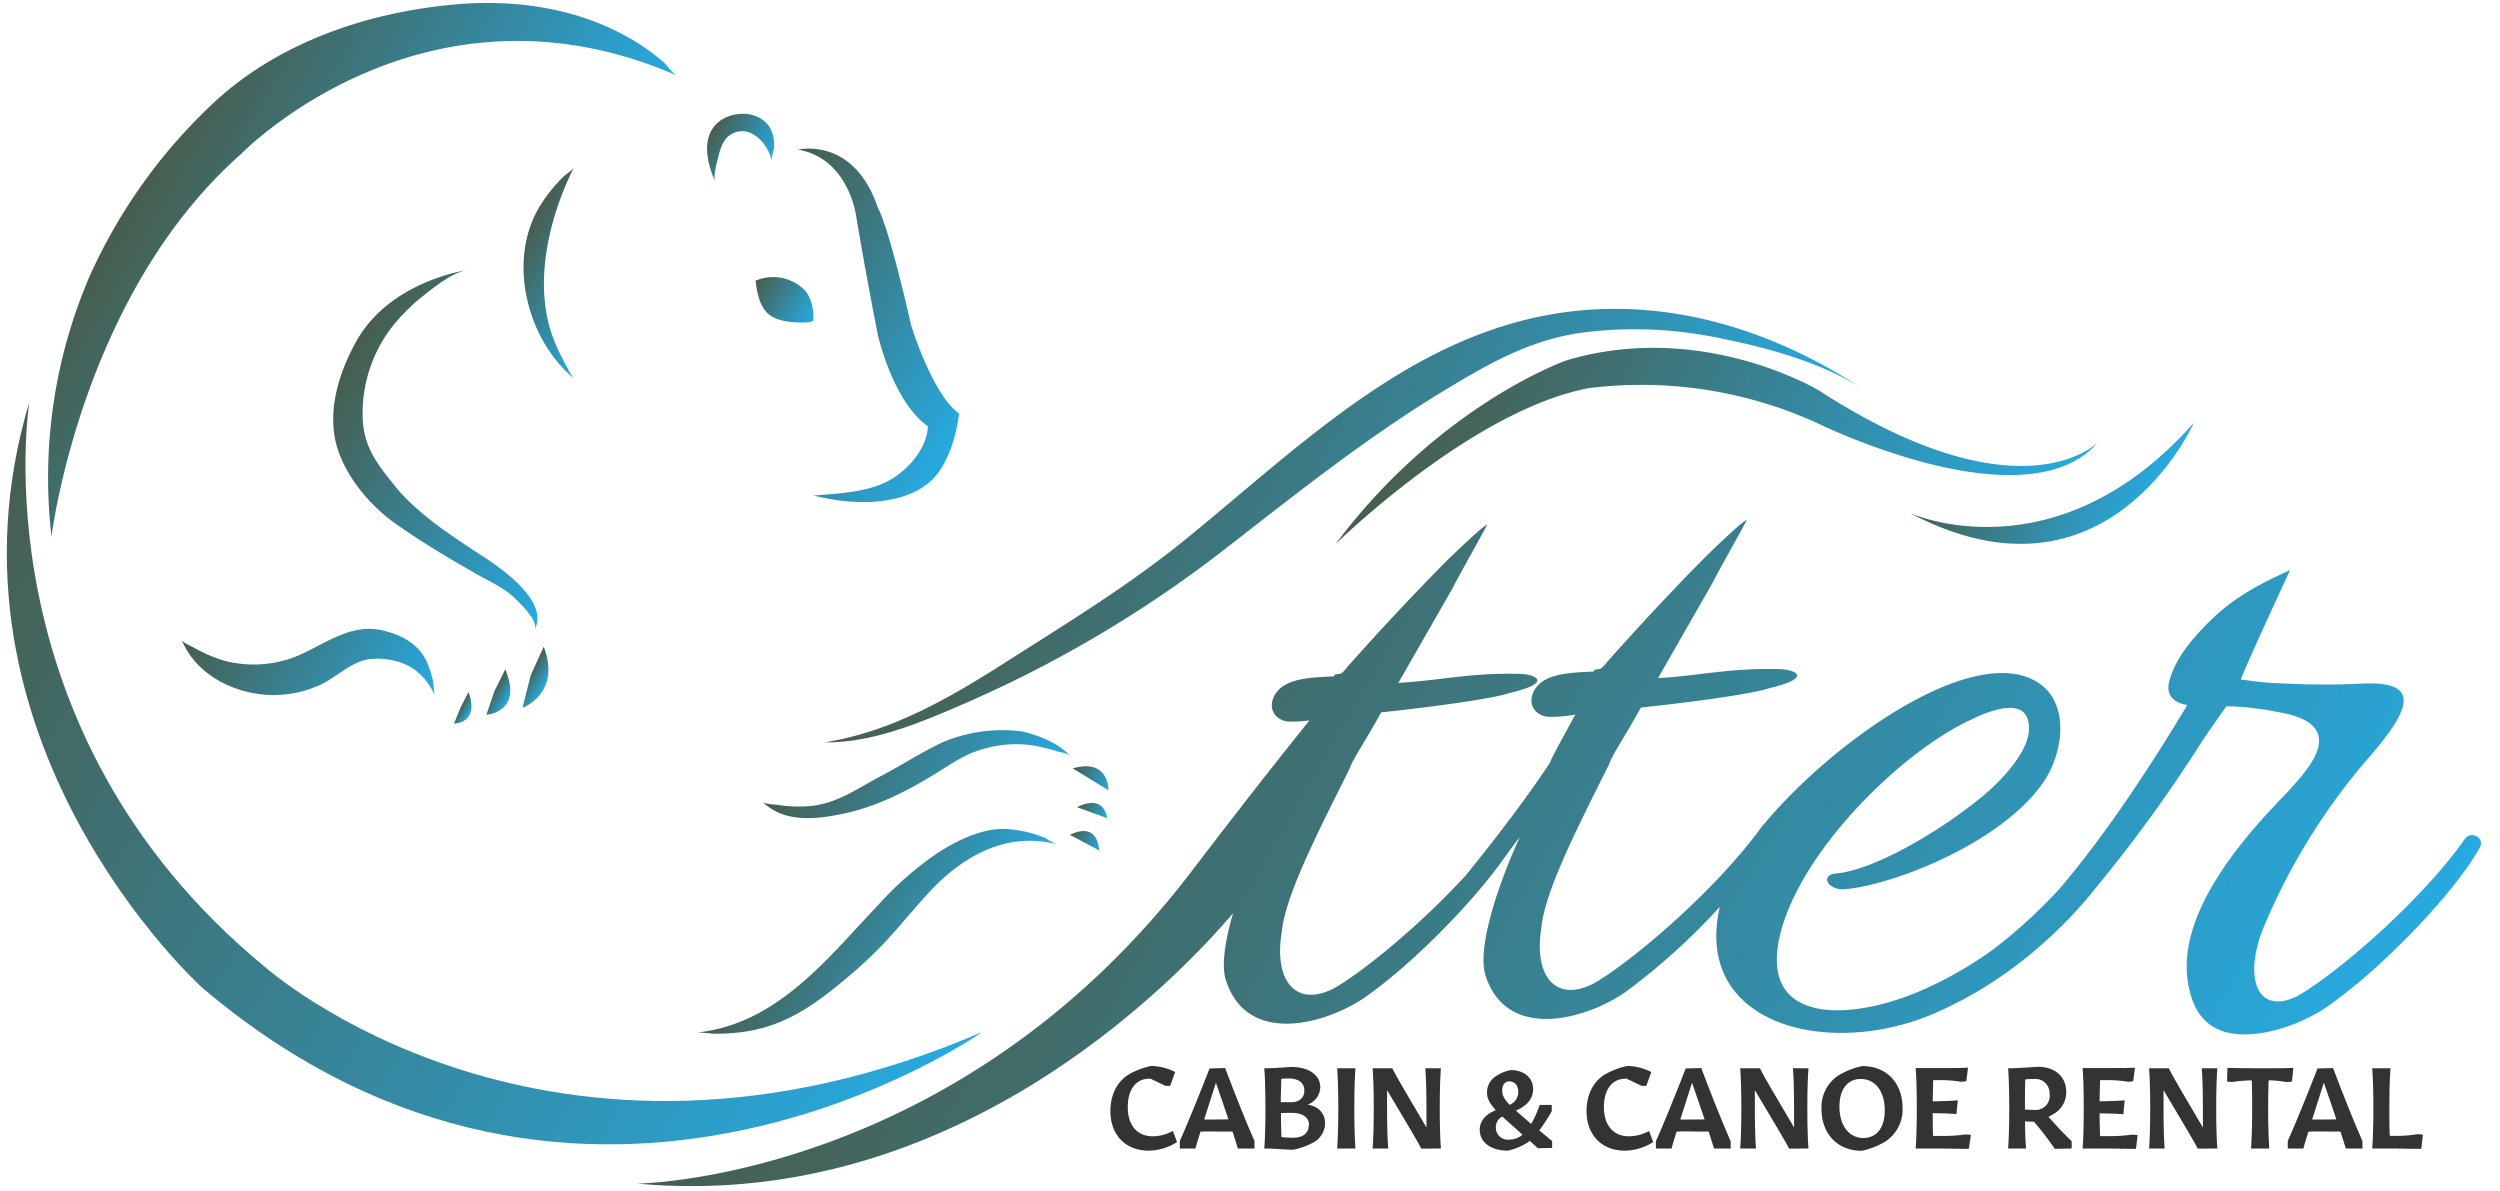 <svg xmlns="http://www.w3.org/2000/svg" xmlns:xlink="http://www.w3.org/1999/xlink" viewBox="0 0 527.24 251.11"><defs><linearGradient id="linear-gradient" x1="30.57" y1="36.81" x2="105.68" y2="80.17" gradientUnits="userSpaceOnUse"><stop offset="0" stop-color="#475d4d"/><stop offset="1" stop-color="#27aae1"/></linearGradient><linearGradient id="linear-gradient-2" x1="-16.63" y1="124.29" x2="191.63" y2="244.53" xlink:href="#linear-gradient"/><linearGradient id="linear-gradient-3" x1="414.44" y1="88.11" x2="451.19" y2="109.32" xlink:href="#linear-gradient"/><linearGradient id="linear-gradient-4" x1="306.41" y1="71.85" x2="417.7" y2="136.1" xlink:href="#linear-gradient"/><linearGradient id="linear-gradient-5" x1="217.49" y1="81.1" x2="350.02" y2="157.61" xlink:href="#linear-gradient"/><linearGradient id="linear-gradient-6" x1="149.66" y1="28.18" x2="161.9" y2="35.25" xlink:href="#linear-gradient"/><linearGradient id="linear-gradient-7" x1="159.11" y1="59.64" x2="171.83" y2="66.98" xlink:href="#linear-gradient"/><linearGradient id="linear-gradient-8" x1="153.68" y1="56.87" x2="205.47" y2="86.77" xlink:href="#linear-gradient"/><linearGradient id="linear-gradient-9" x1="109.57" y1="50.88" x2="130.76" y2="63.12" xlink:href="#linear-gradient"/><linearGradient id="linear-gradient-10" x1="72.87" y1="75.92" x2="127.39" y2="107.4" xlink:href="#linear-gradient"/><linearGradient id="linear-gradient-11" x1="43.37" y1="126.17" x2="88.62" y2="152.3" xlink:href="#linear-gradient"/><linearGradient id="linear-gradient-12" x1="104.02" y1="145.62" x2="107.36" y2="147.55" xlink:href="#linear-gradient"/><linearGradient id="linear-gradient-13" x1="97.01" y1="149.11" x2="99.25" y2="150.4" xlink:href="#linear-gradient"/><linearGradient id="linear-gradient-14" x1="111.32" y1="142.18" x2="115.19" y2="144.41" xlink:href="#linear-gradient"/><linearGradient id="linear-gradient-15" x1="171.06" y1="151.33" x2="215.49" y2="176.98" xlink:href="#linear-gradient"/><linearGradient id="linear-gradient-16" x1="226.8" y1="161.06" x2="234.46" y2="165.48" xlink:href="#linear-gradient"/><linearGradient id="linear-gradient-17" x1="227.81" y1="169.01" x2="233.6" y2="172.35" xlink:href="#linear-gradient"/><linearGradient id="linear-gradient-18" x1="226.28" y1="174.95" x2="232.33" y2="178.44" xlink:href="#linear-gradient"/><linearGradient id="linear-gradient-19" x1="165.13" y1="186.41" x2="204.78" y2="209.3" xlink:href="#linear-gradient"/><linearGradient id="linear-gradient-20" x1="205.98" y1="125.63" x2="466.75" y2="276.19" xlink:href="#linear-gradient"/></defs><title>logo</title><g id="Board_1_-_Otter" data-name="Board 1 - Otter"><path d="M50.79,32.53s38.58-39.9,92-16.58c-.88-.38-2-2-2.69-2.7a44.63,44.63,0,0,0-8.53-5.88c-11-5.91-23.75-7.55-36-6.4C76.85,2.71,57.88,9.28,44.21,22.48A113.65,113.65,0,0,0,18.86,58.35a107.55,107.55,0,0,0-8,54.85S17,62.37,50.79,32.53Z" fill="url(#linear-gradient)"/><path d="M55.78,203.85C-5.1,153.69,6.2,84.75,6.2,84.75-15.22,156,42.58,208.25,42.58,208.25c80.67,68.51,164.58,9.39,164.58,9.39C115.33,257.1,55.78,203.85,55.78,203.85Z" fill="url(#linear-gradient-2)"/><path d="M402.83,108.22c41.66,22,59.85-19.07,59.85-19.07C433.49,122.15,402.83,108.22,402.83,108.22Z" fill="url(#linear-gradient-3)"/><path d="M330.37,76s-26.7,9.29-48.7,38.75c0,0,28.6-28.19,53.39-32.89a89.31,89.31,0,0,1,48.12,7.34s44,21.71,59.26,4.1c0,0-16.14,16.58-58.68-10.85C383.76,82.4,359,67.44,330.37,76Z" fill="url(#linear-gradient-4)"/><path d="M202.75,148.66a255.52,255.52,0,0,0,54.41-31.95c15.68-12.16,30.95-24.44,48-34.7,9.27-5.58,17.66-10.34,28.42-11.85a87.13,87.13,0,0,1,29.6,1.26c9.95,2,21.65,5.22,30.25,11-16-10.72-34.77-17.61-54.19-17.27-36.95.63-62.55,26.92-89.25,48.63-12,9.75-24.87,17.57-37.8,25.82-11.83,7.55-24.19,14.74-38.26,16.95C183.72,156.73,193.9,152.51,202.75,148.66Z" fill="url(#linear-gradient-5)"/><path d="M151.46,33.2c.39-1.69,1-3.77,2.57-4.77,4-2.57,8,1.85,8.68,5.42a11.56,11.56,0,0,1,.47-2.31,7.36,7.36,0,0,0-.88-4.74c-2.25-3.47-7.67-3.57-10.69-1.12-3.83,3.1-2.54,8.72-.78,12.57C150.35,37.21,151.2,34.3,151.46,33.2Z" fill="url(#linear-gradient-6)"/><path d="M161.82,66c1.57,1.53,4.06,1.87,6.15,2,.44,0,3.53.19,3.56-.55.1-2.19-.4-4.86-2-6.44a9.41,9.41,0,0,0-10.18-1.81C159.62,61.45,160.12,64.37,161.82,66Z" fill="url(#linear-gradient-7)"/><path d="M180.5,45.22c2.8,16.66,4.78,26.07,4.78,26.07,4,15,10.4,18.59,10.4,18.59-.06,4-3.36,8.53-7.54,11.09-4.71,2.89-11.14,3.08-16.6,3.54,16.41,4,23.37-2,23.37-2,6.21-3.85,7.37-15.29,7.37-15.29-5.67-4-10.12-18.59-10.12-18.59-5-22-7-24.75-7-24.75-5.06-15.19-16.83-12.33-16.83-12.33C178.85,33.39,180.5,45.22,180.5,45.22Z" fill="url(#linear-gradient-8)"/><path d="M118.76,37.32a34,34,0,0,0-4.87,6.09c-7,11.42-2.83,28.15,7.2,36.46a8.71,8.71,0,0,1-1.38-2.22,46.28,46.28,0,0,1-2.87-5.93c-4.57-11.49-1.11-25.86,4.25-36.52C120.72,35.94,119.34,36.74,118.76,37.32Z" fill="url(#linear-gradient-9)"/><path d="M112.69,132.86c3.27-5.73-6.5-12.68-10.42-15.25-6.2-4.06-12.93-8.32-17.92-13.86-.24-.26-.48-.53-.7-.81-3.57-4.44-6.72-8.07-7.13-14.17a29.78,29.78,0,0,1,6-19.61,38.51,38.51,0,0,1,6.87-6.87c2.44-1.95,6.18-4.95,9.37-5.37,0,0-16.43,2.16-23.62,15.07-3.5,6.29-6,14-4.34,21.21,1.58,6.7,6.94,13.19,12.45,17.11s11.43,7.45,17.36,10.82c2.67,1.52,5.63,2.79,7.84,4.92C109.51,127.08,113.76,131,112.69,132.86Z" fill="url(#linear-gradient-10)"/><path d="M80.27,132.86c-5.72-1.15-10.58,2.1-15.44,4.48a24.27,24.27,0,0,1-17.52,2,30.55,30.55,0,0,1-6.54-2.82c-.5-.28-2.21-1-2.45-1.57,2.7,6.65,9.6,10.6,16.53,11.45a23.65,23.65,0,0,0,12.48-1.87C71,142.88,73.93,139.55,78,139a14.17,14.17,0,0,1,4.11.13c4.76.79,7.6,3.35,9.69,7.62-.38-.78-.27-2.4-.52-3.33A23.61,23.61,0,0,0,90,139.53C88.15,135.6,84.35,133.73,80.27,132.86Z" fill="url(#linear-gradient-11)"/><path d="M102.57,150.75s7.81-.47,4-9.6l-2.3,4.62Z" fill="url(#linear-gradient-12)"/><path d="M95.75,152.59s5.46.07,3.08-6.64l-1.65,3.15Z" fill="url(#linear-gradient-13)"/><path d="M114.67,136.38l-2.75,6.05-1.72,6.84S118.45,146.28,114.67,136.38Z" fill="url(#linear-gradient-14)"/><path d="M215.66,154.27a32.46,32.46,0,0,0-16.86,2.27c-4.41,2.05-8.68,4.87-13,7.12-4.66,2.45-8.81,5.5-14.19,6.25a27,27,0,0,1-7.51-.16c-.7-.1-2.76-.13-3.31-.66,4.63,4.49,11.24,3.73,17,2.53,6.72-1.41,12.89-4.44,18.74-8,3.12-1.86,6-4,9.41-5.21a24.92,24.92,0,0,1,11.29-1.29,37.41,37.41,0,0,1,5.81,1.36c.59.18,2.19.4,2.63.88C222.26,155.67,215.66,154.27,215.66,154.27Z" fill="url(#linear-gradient-15)"/><path d="M226.23,162.05l7.55,4.62S233.93,159.81,226.23,162.05Z" fill="url(#linear-gradient-16)"/><path d="M227.11,170.23l6.38,2.31S233.05,167.26,227.11,170.23Z" fill="url(#linear-gradient-17)"/><path d="M225.64,176.06l6.16,3.3S231.76,173.09,225.64,176.06Z" fill="url(#linear-gradient-18)"/><path d="M150.25,218a39.3,39.3,0,0,0,8.1-.64c8-1.49,14-5.88,20.09-11a91.85,91.85,0,0,0,7.67-7.1c3.7-3.87,7-8.15,10.7-12,7-7.15,15.88-11.8,26-9.23a18.42,18.42,0,0,1-2.5-1.35,24.94,24.94,0,0,0-7.12-1.76c-5.33-.68-11.29,2.24-15.65,5.1a69.54,69.54,0,0,0-12.13,10.62c-10.48,11-20.66,24.35-36.69,26.89-.57.09-1.14.16-1.71.22A26.66,26.66,0,0,1,150.25,218Z" fill="url(#linear-gradient-19)"/><path d="M519.89,176.86c-9.78,13.83-27.68,28.86-35.31,33.16-7.87,4-11.45-2.63-7.64-13.36a132.47,132.47,0,0,1,21.48-35.55c8.35-9.54,14.07-17.65-.24-16.94-4.28.22-8.57.24-12.85.12-2.15-.07-4.29-.16-6.44-.27-1.9-.1-6.32-.72-6.32-.72,1.56-4.06,10.4-23.07,10.4-23.07-6.13,2.77-11.64,5.64-16.53,10.38-3.58,3.47-7.36,7.73-8.82,12.61-.94,2.82.21,4.94,3.68,5.45-11.91,19.87-21.08,31.9-26.87,38.67A105,105,0,0,1,420,200.49a81.34,81.34,0,0,1-16.21,9c-15.51,6.2-33.88,6-27.91-14.08,5.24-17.41,25.76-37.21,39.84-43.65,3.34-1.67,11.92-5.25,12.16,1.43.48,5.25-6.68,12.4-10.73,15.51-8.83,7.15-22.19,14.79-29.82,15.5-3.58.24-1.91,3.58,1.67,3.34,10.73-.95,33.4-10,42-22.66,4.54-6.68,6-18.85-3.81-22.19-14.56-4.85-41.74,14.92-55.23,31.2a1.78,1.78,0,0,0-.35.37l-.74,1c-.41.55-.84,1.11-1.27,1.67-10.26,13.05-26.39,26.48-33.54,30.5-7.87,4.05-12.64-1.43-11-11.69.71-7.63,7.15-20.28,14.31-34.59.71-2.15,3.58-6.21,6.68-11.93,11.21-1.19,23.38-2.86,27-4.06,10-2.38,5-4.05,2.14-4.05-9.06-.24-15,1-22.42,1.67l-3.1.24,11.45-20c1.43-2.87,6.06-10.94,7.25-13.33.16-.3-1.5,1-2,1.48-2.05,1.79-4,3.68-6,5.58-4.67,4.67-9.21,9.46-13.69,14.3q-2.55,2.78-5.07,5.56c-.84.93-1.68,1.87-2.51,2.81-.53.59-1.19,1.73-2.1,1.73-.47,0-.71,0-.95.48-4.53.23-10.74.23-12.64,4.29-1.44,3.1.95,5.25,3.34,5.25a26.27,26.27,0,0,0,5.48-.48c-3.1,5.73-5.25,9.54-5.25,10-3.49,5.36-9.73,13.91-17.8,23.87-9.82,10.71-21.95,20.55-27.89,23.89-7.87,4.05-12.64-1.44-11-11.69.71-7.64,7.15-20.28,14.31-34.6.71-2.14,3.58-6.2,6.68-11.92,11.21-1.2,23.38-2.87,27-4.06,10-2.39,5-4.06,2.14-4.06-9.06-.23-15,1-22.42,1.67l-3.1.24,11.45-20c1.43-2.86,6.06-10.94,7.26-13.32.15-.31-1.51,1-2,1.48-2.05,1.79-4,3.68-6,5.58-4.66,4.67-9.21,9.46-13.69,14.3q-2.55,2.76-5.07,5.56c-.84.93-1.68,1.86-2.51,2.8-.53.6-1.19,1.73-2.1,1.73-.47,0-.71,0-.95.48-4.53.24-10.74.24-12.64,4.3-1.44,3.1.95,5.24,3.34,5.24a28.34,28.34,0,0,0,4.17-.25q-7.37,9.18-14.59,18.48-4.92,6.33-9.78,12.71C202,248.89,134.4,249.62,134.4,249.62c65.72,6,112.17-41.27,125.64-57-1.74,6-2.51,11.26-1.45,14.28,4.77,14.32,22.42,8.59,30.06,2.87,10.18-7.34,22.28-19.89,28.42-28.6,1.36-1.85,2.4-3.34,3.43-4.61-5,11-9.06,23.86-7.15,29.35,4.77,14.31,22.42,8.59,30.06,2.86a137.33,137.33,0,0,0,19.3-17.53c-5.65,24.44,21.85,31.9,44.15,22.94a83.7,83.7,0,0,0,17-9.57h0l.17-.13c2.35-1.71,4.63-3.54,6.81-5.48h0l.31-.29A91.58,91.58,0,0,0,442.2,187h0l0,0a306.13,306.13,0,0,0,22.5-31.13q2.4-3.47,4.83-6.92a56.42,56.42,0,0,1,10.73,1.2c16.47,2.62,5.49,13.12,1.91,17.17-8.82,9.07-24.57,26.48-20.28,42,1.68,6.68,6.21,8.83,11.46,8.83,6.68,0,14.31-3.34,18.6-6.68,11.93-8.59,26.49-24.34,31-32.69C524.18,176.62,521.08,175.19,519.89,176.86Z" fill="url(#linear-gradient-20)"/></g><g id="Board_1_-_Text" data-name="Board 1 - Text"><path d="M242.27,242.67c-4.92,0-8.09-3.33-8.09-8.33,0-3.38,1.35-6.12,3.72-7.65a15.78,15.78,0,0,1,4.85-1.88,11.39,11.39,0,0,1,5.09,1.28L246.78,229a8,8,0,0,1-1,0l-3.14-1.51h-.22c-2.81,0-4.58,2.23-4.58,6s1.92,6.15,5.3,6.15a8.87,8.87,0,0,0,4.22-1.13l.87,2.35A11.43,11.43,0,0,1,242.27,242.67Z" fill="#333"/><path d="M253.17,238.66c-.56,1.78-.91,3-1.06,3.56h-3.29c0-.1,0-1.49,0-1.59,1.56-3.45,4.06-9.6,6.27-15.29l3.29-.09c2.18,5.78,4.63,11.93,6.19,15.38,0,.1,0,1.49,0,1.59h-3.51c-.14-.53-.55-1.8-1.12-3.58-.72,0-1.37,0-2.38,0C255.47,238.59,254.2,238.61,253.17,238.66Zm5.9-2.59c-.72-2.18-1.63-4.82-2.64-7.73-.93,2.93-1.78,5.55-2.47,7.76h1.54C256.91,236.1,258.11,236.1,259.07,236.07Z" fill="#333"/><path d="M272.73,242.48c-1.23,0-4.23-.26-5.62-.26h-.48c.15-1.66.24-4.83.24-7.88v-1.15c0-3.12-.09-6.26-.24-7.9h.48c2,0,4.92-.28,5.19-.28,3.67,0,6.14,1.68,6.14,4.29a4,4,0,0,1-2.66,3.65c2.28.38,3.67,1.83,3.67,3.94a4.68,4.68,0,0,1-2.76,4.2A15.08,15.08,0,0,1,272.73,242.48ZM275.08,230c0-1.63-1.18-2.55-3.29-2.55-.38,0-1,0-1.58.08,0,1.44-.1,3.19-.1,4.92.65,0,1.46,0,2.14,0C274,232.47,275.08,231.56,275.08,230Zm1,7.32c0-1.68-1.35-2.62-3.67-2.62-.63,0-1.49,0-2.26.05,0,1.82.05,3.6.1,5.07.91.07,1.89.12,2.44.12C274.77,239.94,276,239,276,237.32Z" fill="#333"/><path d="M282,242.22c.14-1.66.24-4.83.24-7.88v-1.15c0-3.12-.1-6.26-.24-7.9h3.86c-.14,1.66-.24,4.83-.24,7.88v1.15c0,3.12.1,6.26.24,7.9Z" fill="#333"/><path d="M299.75,242.24c-.48-1-3.07-5.38-7.22-12.34v4.42c0,3.09.09,6.26.24,7.9h-3.29c.14-1.66.24-4.83.24-7.88v-1.15c0-3.12-.1-6.26-.24-7.9h4.15c.6,1.3,3.22,5.76,7.2,12.49v-4.59c0-3.12-.1-6.26-.24-7.9h3.29c-.14,1.66-.24,4.83-.24,7.88v1.15c0,3.09.1,6.26.24,7.9Z" fill="#333"/><path d="M318,242.67c-3.55,0-5.93-1.75-5.93-4.39,0-1.83,1.16-3.24,3.39-4.15-1.37-1.49-1.85-2.52-1.85-3.72a4,4,0,0,1,1.82-3.41,8.38,8.38,0,0,1,3.17-1.32c2.84,0,4.73,1.63,4.73,4,0,2-1.25,3.51-3.62,4.54.24.22.48.46.77.7.76.67,1.6,1.39,2.44,2.11a20.58,20.58,0,0,0,1.78-4h2.54a10.44,10.44,0,0,1,0,1.37,41.74,41.74,0,0,1-2.61,4c1,.82,1.89,1.58,2.71,2.23,0,.07,0,1.37,0,1.47l-3,.07c-.52-.48-1.1-1-1.72-1.59a3.32,3.32,0,0,1-.6.46A13.35,13.35,0,0,1,318,242.67Zm3.08-3.36c-1.06-1-2.12-1.9-3-2.71-.46-.41-.87-.77-1.23-1.13a2.5,2.5,0,0,0-1.39,2.28,2.56,2.56,0,0,0,2.88,2.59A4.31,4.31,0,0,0,321.09,239.31ZM318.37,233a2.89,2.89,0,0,0,1.83-2.71c0-1.32-.75-2.23-1.87-2.23-.94,0-1.52.7-1.52,1.92C316.81,230.93,317.15,231.73,318.37,233Z" fill="#333"/><path d="M342.69,242.67c-4.93,0-8.09-3.33-8.09-8.33,0-3.38,1.34-6.12,3.72-7.65a15.78,15.78,0,0,1,4.85-1.88,11.35,11.35,0,0,1,5.08,1.28L347.2,229a8.17,8.17,0,0,1-1,0l-3.14-1.51h-.22c-2.81,0-4.58,2.23-4.58,6s1.92,6.15,5.3,6.15a8.91,8.91,0,0,0,4.23-1.13l.86,2.35A11.4,11.4,0,0,1,342.69,242.67Z" fill="#333"/><path d="M353.58,238.66c-.55,1.78-.91,3-1.06,3.56h-3.28a14.06,14.06,0,0,1,0-1.59c1.56-3.45,4.05-9.6,6.26-15.29l3.29-.09c2.18,5.78,4.63,11.93,6.19,15.38a14.06,14.06,0,0,1,0,1.59h-3.5c-.15-.53-.56-1.8-1.13-3.58-.72,0-1.37,0-2.38,0C355.88,238.59,354.61,238.61,353.58,238.66Zm5.91-2.59c-.73-2.18-1.64-4.82-2.65-7.73-.93,2.93-1.77,5.55-2.47,7.76h1.54C357.32,236.1,358.53,236.1,359.49,236.07Z" fill="#333"/><path d="M377.32,242.24c-.48-1-3.08-5.38-7.23-12.34v4.42c0,3.09.1,6.26.24,7.9H367c.15-1.66.24-4.83.24-7.88v-1.15c0-3.12-.09-6.26-.24-7.9h4.16c.6,1.3,3.21,5.76,7.2,12.49v-4.59c0-3.12-.1-6.26-.24-7.9h3.28c-.14,1.66-.24,4.83-.24,7.88v1.15c0,3.09.1,6.26.24,7.9Z" fill="#333"/><path d="M392.65,242.7c-5.09,0-8.5-3.53-8.5-8.81a8,8,0,0,1,3.53-7.06,15.89,15.89,0,0,1,5.07-2c5.09,0,8.49,3.53,8.49,8.84a8,8,0,0,1-3.52,7A15.89,15.89,0,0,1,392.65,242.7ZM393,240c2.76,0,4.49-2.16,4.49-5.83,0-4-2-6.62-5.07-6.62-2.76,0-4.49,2.16-4.49,5.83C387.92,237.34,389.94,240,393,240Z" fill="#333"/><path d="M415.21,242.29c-2.23,0-4.87-.07-6.65-.07H404c.15-1.66.24-4.83.24-7.88v-1.15c0-3.12-.09-6.26-.24-7.94l3.15,0h1.8c2.3,0,4.85,0,6.1-.09l-.36,2.85a6,6,0,0,1-1.2.12,24.33,24.33,0,0,0-4.28-.33l-1.51,0c0,1.35-.09,2.88-.09,4.47,2.4-.05,4.41-.12,5.28-.22l-.29,2.91c-.91-.1-2.81-.17-5-.2,0,1.71,0,3.39.09,4.8.65,0,1.32,0,2,0a30.44,30.44,0,0,0,4.75-.31,9.56,9.56,0,0,1,1.22.1Z" fill="#333"/><path d="M432,235.52c1.77,2,3.64,4,4.89,5.11a14.06,14.06,0,0,1,0,1.59l-3.53.07a70.65,70.65,0,0,0-4.41-5.74c-.48,0-1.13,0-1.88-.07,0,2.33.1,4.49.22,5.74h-3.79c.14-1.66.24-4.83.24-7.88v-1.15c0-3.12-.1-6.26-.24-7.9h.55c1.54,0,5.52-.31,5.76-.31,3.58,0,5.95,2.11,5.95,5.28a5.25,5.25,0,0,1-2.73,4.71C432.73,235.16,432.4,235.35,432,235.52Zm.24-4.71a3,3,0,0,0-3.25-3.26c-.4,0-1.12,0-1.87.1-.05,1.48-.07,3.36-.07,5.52V234c.75.05,1.44.07,1.85.07A3,3,0,0,0,432.28,230.81Z" fill="#333"/><path d="M450.47,242.29c-2.23,0-4.87-.07-6.65-.07h-4.61c.15-1.66.24-4.83.24-7.88v-1.15c0-3.12-.09-6.26-.24-7.94l3.15,0h1.79c2.31,0,4.85,0,6.1-.09l-.36,2.85a5.88,5.88,0,0,1-1.2.12,24.28,24.28,0,0,0-4.27-.33l-1.51,0c-.05,1.35-.1,2.88-.1,4.47,2.4-.05,4.42-.12,5.28-.22L447.8,235c-.91-.1-2.81-.17-5-.2,0,1.71.05,3.39.1,4.8.65,0,1.32,0,1.94,0a30.44,30.44,0,0,0,4.75-.31,9.87,9.87,0,0,1,1.23.1Z" fill="#333"/><path d="M463.5,242.24c-.48-1-3.07-5.38-7.22-12.34v4.42c0,3.09.09,6.26.23,7.9h-3.28c.14-1.66.24-4.83.24-7.88v-1.15c0-3.12-.1-6.26-.24-7.9h4.15c.6,1.3,3.22,5.76,7.2,12.49v-4.59c0-3.12-.1-6.26-.24-7.9h3.29c-.15,1.66-.24,4.83-.24,7.88v1.15c0,3.09.09,6.26.24,7.9Z" fill="#333"/><path d="M474.73,242.22c.14-1.66.24-4.83.24-7.88v-1.15c0-1.9,0-3.79-.1-5.35a31.22,31.22,0,0,0-4,.33,5.9,5.9,0,0,1-1.2-.09l.09-2.88c1.13.05,3.77.09,6.31.09h1.28c2.64,0,5.18,0,6.31-.09l-.29,2.88a6.69,6.69,0,0,1-1.2.12,21.45,21.45,0,0,0-3.72-.36c-.07,1.58-.1,3.48-.1,5.33v1.15c0,3.12.1,6.26.24,7.9Z" fill="#333"/><path d="M486.83,238.66c-.56,1.78-.92,3-1.06,3.56h-3.29c0-.1,0-1.49,0-1.59,1.56-3.45,4.06-9.6,6.27-15.29l3.28-.09c2.19,5.78,4.64,11.93,6.2,15.38,0,.1,0,1.49,0,1.59h-3.51c-.14-.53-.55-1.8-1.13-3.58-.72,0-1.36,0-2.37,0C489.13,238.59,487.86,238.61,486.83,238.66Zm5.9-2.59c-.72-2.18-1.63-4.82-2.64-7.73-.94,2.93-1.78,5.55-2.47,7.76h1.53C490.57,236.1,491.77,236.1,492.73,236.07Z" fill="#333"/><path d="M510.63,242.29c-2.23,0-4.56-.07-6.26-.07h-4.08c.14-1.66.24-4.83.24-7.88v-1.15c0-3.12-.1-6.26-.24-7.9h3.86c-.14,1.66-.24,4.83-.24,7.88v1.15c0,1.85,0,3.7.1,5.23.46,0,.89,0,1.3,0a26.09,26.09,0,0,0,4.46-.35,6.08,6.08,0,0,1,1.22.12Z" fill="#333"/></g></svg>